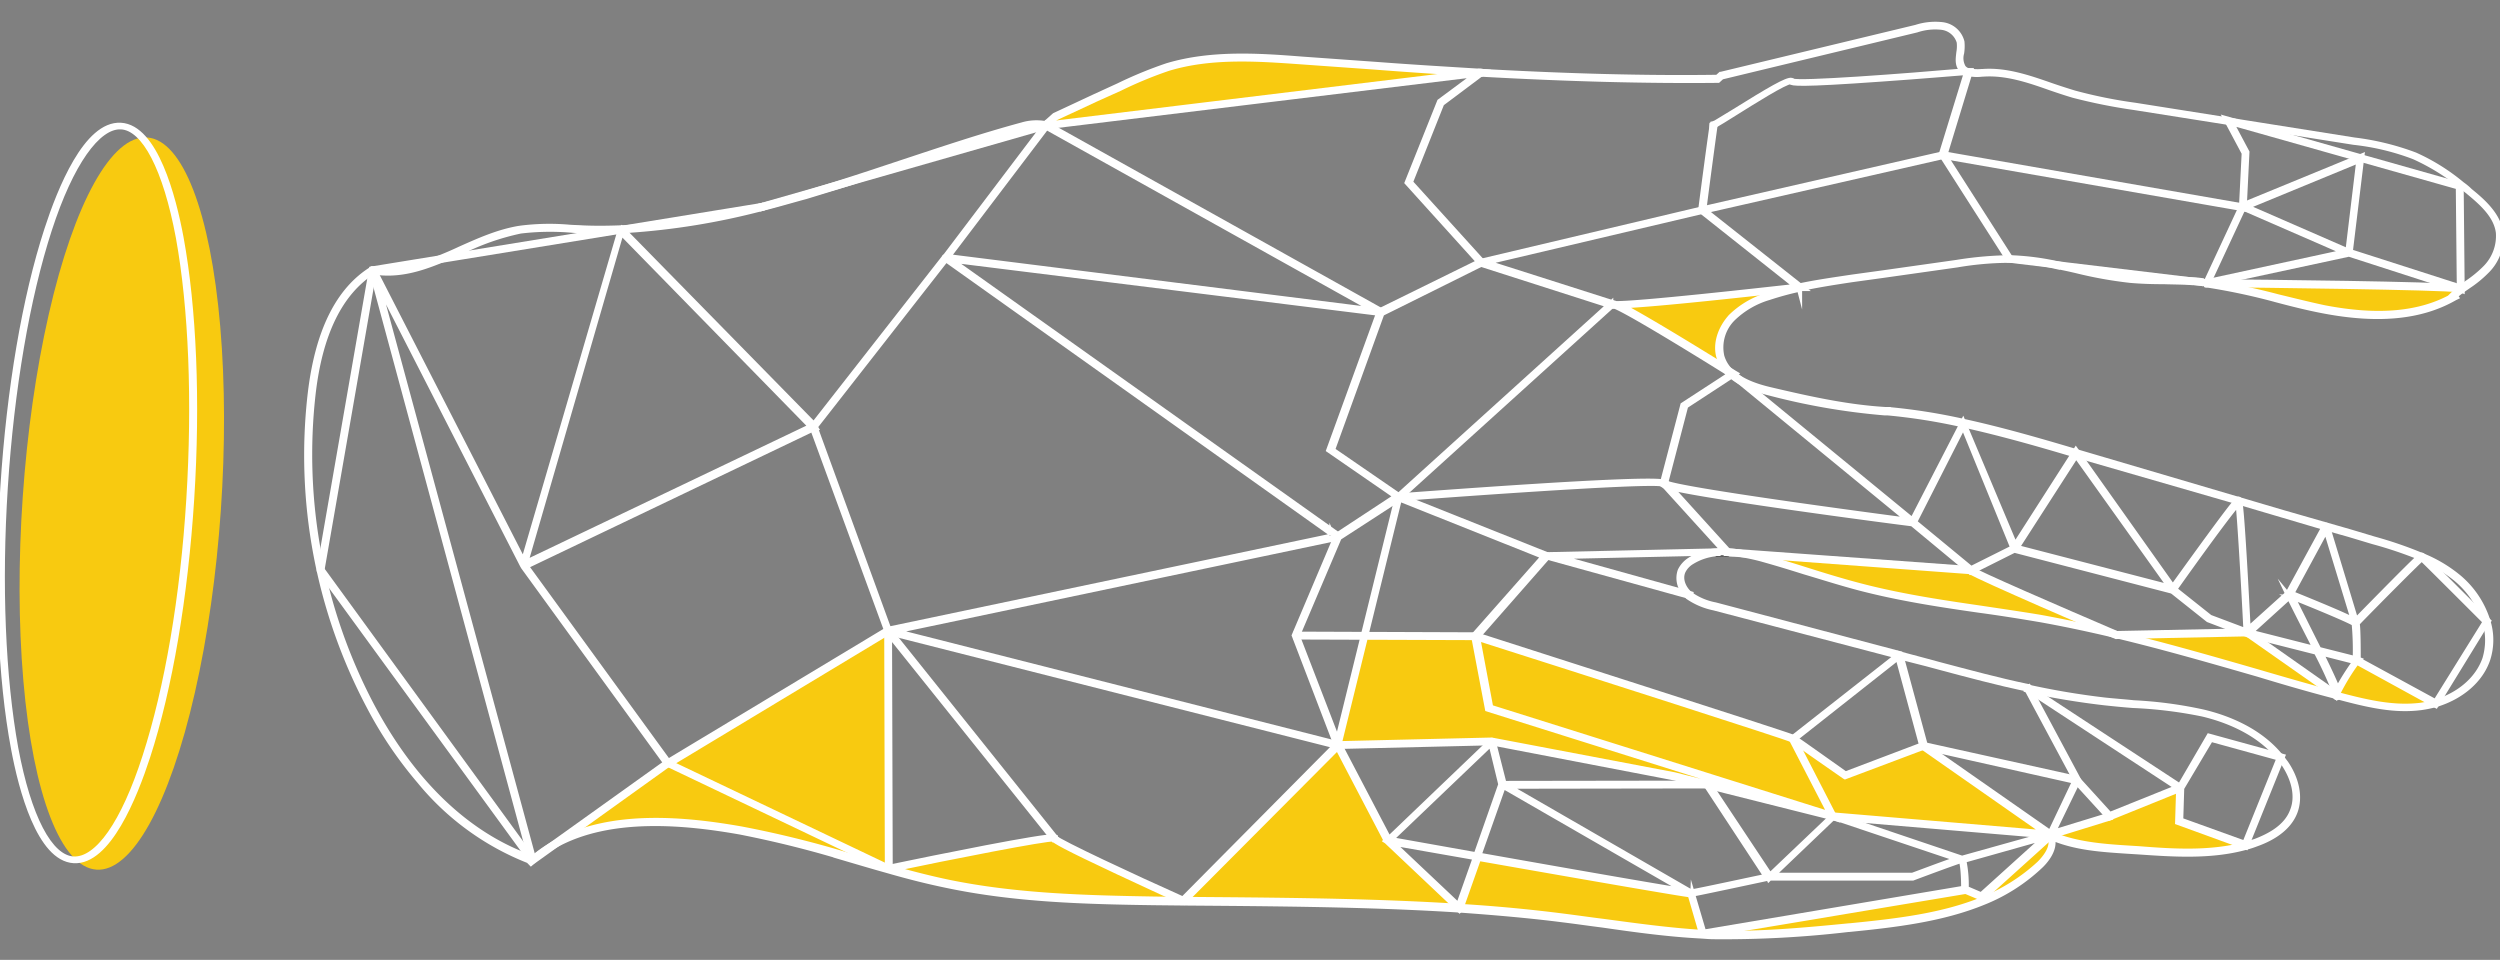 <svg id="Layer_1" data-name="Layer 1" xmlns="http://www.w3.org/2000/svg" viewBox="0 0 478.45 183.7"><rect x="0" y="0" width="478.45" height="183.7" fill="#808080" stroke="none"/><defs><style>.cls-1{fill:#f8ca10;}.cls-2{fill:#fff;}.cls-2,.cls-4{stroke:#fff;}.cls-2,.cls-3,.cls-4{stroke-miterlimit:10;}.cls-3{stroke:#000;}.cls-4{fill:none;}</style></defs><title>icon-white-left-hand</title><ellipse class="cls-1" cx="23.31" cy="96.37" rx="70.23" ry="19" transform="translate(-74.44 112.97) rotate(-86.04)"/><path class="cls-1" d="M422.89,54.45c1.39,0,43.69.38,48.19.95h0l.38.12A13,13,0,0,0,470,56.73l.19.19c-7.4,4.3-16.59,4-25,2.4C437.71,57.8,430.43,55.33,422.89,54.45Z"/><path class="cls-1" d="M466.58,134.87h0a21.75,21.75,0,0,1-2.78.57c-5.38.7-10.83-.7-16.09-2.09.13,0,.07-.19-.06-.57.51-1.65,3.74-6.21,3.74-6.21Z"/><path class="cls-1" d="M447.65,133.29l.06.06c-14-3.8-28-8.23-42.17-11.59l24.95-.5Z"/><path class="cls-1" d="M309.6,58.56c4.94.13,34.13-3.23,35.15-3.35q-3,.65-5.83,1.58a17.37,17.37,0,0,0-7,4.05,8,8,0,0,0-2.21,7.54A7.08,7.08,0,0,0,332,71.8C332,71.86,313.46,60.21,309.6,58.56Z"/><path class="cls-1" d="M417.51,157.35l12.66,4.56h0c-6.58,1.77-13.61,1.33-20.45.82-5.76-.44-11.59-.57-16.85-2.91l11.4-3.48,13.49-5.45Z"/><path class="cls-1" d="M283.76,14.11,200.62,24.18l1.83-1.65,12.29-5.7a86.49,86.49,0,0,1,9.18-3.8c8.23-2.47,17-1.9,25.65-1.26l14,1C270.28,13.29,277.05,13.73,283.76,14.11Z"/><path class="cls-1" d="M368.56,143l24.25,17-41.6-3.55-7.67-14.82c.7.51,10,7,10,7Z"/><path class="cls-1" d="M379.7,171.79l13.11-11.91c1.08,1.9-.38,4.18-2,5.7A34,34,0,0,1,380,172.49Z"/><path class="cls-1" d="M332.52,106l45.09,3.3c.7.76,27.93,12.41,27.93,12.41-4.88-1.2-9.75-2.22-14.69-3.1-10.89-1.9-21.91-2.92-32.61-5.58-6.65-1.64-13.11-3.92-19.64-5.82A46.71,46.71,0,0,0,332.52,106Z"/><path class="cls-1" d="M376.54,170.46l3.16,1.33.32.7c-7.85,3.23-16.91,4.3-25.52,5.13s-17.16,1.7-25.77,1.39c-.83,0-1.59-.07-2.41-.13Z"/><path class="cls-1" d="M343.54,141.58l7.67,14.82-65.8-20.64L282.81,122C282.88,122,342.85,141.08,343.54,141.58Z"/><polygon class="cls-1" points="321 148.74 285.92 142.09 256.47 142.79 261.6 121.89 282.88 121.95 285.47 135.69 351.21 156.34 327.21 150.32 321 148.74"/><path class="cls-1" d="M324,171.09l2.28,7.79c-8.87-.5-17.61-2-26.41-3.1q-10.06-1.23-20.14-1.9l3.42-9.82C300,167.1,323.34,171.16,324,171.09Z"/><path class="cls-1" d="M256.47,142.79l9.63,18.3,13.61,12.85c-17.54-1.14-35.14-1.14-52.75-1.33Z"/><path class="cls-1" d="M227,172.61l-5.44-.06c-13.3-.19-26.6-.57-39.58-3.23-3.8-.76-7.6-1.77-11.34-2.85,0,0,30.84-6.4,31.66-5.83h0C202.2,161.4,227,172.61,227,172.61Z"/><polygon class="cls-1" points="170.41 120.94 170.54 166.41 128.24 146.27 170.41 120.94"/><path class="cls-1" d="M170.54,166.41c-9.37-2.66-18.68-5.77-28.24-7.41-11.66-2-25.46-3-35.53,2.66l21.47-15.39Z"/><path class="cls-2" d="M80.3,149.5a76.85,76.85,0,0,1-9.63-14.25,102.74,102.74,0,0,1-11.27-60c1.4-11.78,5.32-19.76,11.78-23.75l.06-.06h.07c4.75.82,8.93-.51,12.85-2.09,1.27-.51,2.6-1.08,3.8-1.65,3.68-1.64,7.47-3.35,11.53-4a43.67,43.67,0,0,1,9.56-.19c.82.06,1.58.06,2.41.12,2.78.13,5.7.07,8.55-.06a134.08,134.08,0,0,0,25.64-4.18l.13.51a136.51,136.51,0,0,1-25.71,4.18,77.29,77.29,0,0,1-8.61.06c-.83,0-1.59-.06-2.41-.13a48,48,0,0,0-9.44.19,47,47,0,0,0-11.39,4c-1.27.57-2.54,1.14-3.87,1.65-3.73,1.52-8.17,3-13,2.15C65.1,56,61.24,63.82,59.91,75.34A103.06,103.06,0,0,0,71.12,135c10,18.8,22.16,26.21,30.52,29.13h.06l.19.19a25.17,25.17,0,0,1,4.31-3c10.77-6.08,25.52-4.44,35.65-2.66A197,197,0,0,1,163.26,164c2.28.63,4.62,1.33,6.9,2,4.43,1.26,8,2.15,11.33,2.85,12.92,2.66,26.09,3,39.52,3.23l5.44.06,7.48.06c14.88.13,30.27.32,45.27,1.27,7.22.44,13.81,1.08,20.21,1.9,2.53.32,5.13.7,7.59,1,6.15.83,12.54,1.71,18.81,2.09.83.06,1.59.06,2.41.13,8.55.25,17.22-.57,25.65-1.39H354c9-.89,17.73-1.9,25.46-5.07a35.25,35.25,0,0,0,10.83-6.84c.76-.76,3.16-3.29,1.9-5.38l-.38-.64.69.32c4.63,2,9.76,2.41,14.7,2.72l2.09.13c6.45.51,13.74,1,20.39-.82l1.9-.57c2.66-1,6.07-2.73,7.21-6,1-2.59.32-5.82-1.7-8.86-.26-.32-.51-.7-.83-1.08-4-5.06-10.26-7.41-14.75-8.48A83.28,83.28,0,0,0,408.26,135c-1.77-.13-3.67-.32-5.44-.51A151.31,151.31,0,0,1,387.87,132l.13-.51A146.67,146.67,0,0,0,402.88,134c1.77.19,3.67.32,5.45.51a80.38,80.38,0,0,1,13.29,1.77c4.56,1.08,10.9,3.49,15,8.68.32.38.57.76.83,1.08,2.15,3.16,2.78,6.58,1.77,9.3-1.27,3.42-4.81,5.26-7.54,6.21a17.19,17.19,0,0,1-2,.63c-6.78,1.84-14.12,1.27-20.58.83l-2.09-.13c-4.81-.32-9.75-.63-14.25-2.53.7,2.28-1.52,4.68-2.28,5.38a34.42,34.42,0,0,1-11,7c-7.79,3.16-16.53,4.24-25.59,5.13h-.12a204.5,204.5,0,0,1-25.71,1.39c-.83,0-1.59-.07-2.41-.13-6.33-.32-12.73-1.2-18.87-2.09-2.47-.31-5.07-.69-7.6-1-6.4-.82-13-1.39-20.14-1.9-15.07-.95-30.39-1.14-45.28-1.27l-7.47-.06-5.44-.06c-13.49-.19-26.66-.57-39.65-3.3-3.35-.69-7-1.58-11.39-2.85-2.28-.63-4.63-1.33-6.91-2a203.14,203.14,0,0,0-21.34-5.39c-10.07-1.77-24.69-3.35-35.33,2.6a24.74,24.74,0,0,0-4.44,3.17l-.19.19-.44-.45A51.13,51.13,0,0,1,80.3,149.5Z"/><path class="cls-2" d="M145.84,39.88l-.12-.5c2.72-.7,5.57-1.46,8.42-2.35l5.76-1.77c4.24-1.33,8.61-2.79,12.79-4.18,7.47-2.47,15.2-5.07,22.93-7.16a9.62,9.62,0,0,1,4.43-.25l1.77-1.58h0l7.6-3.55,4.69-2.15a79,79,0,0,1,9.24-3.8c8.42-2.53,17.61-1.9,25.71-1.27l14,1c7.47.57,14.06.95,20.2,1.33v.5c-6.14-.31-12.73-.76-20.2-1.33l-14-1c-8.1-.57-17.22-1.27-25.52,1.27a77.43,77.43,0,0,0-9.18,3.8L209.67,19l-7.6,3.54-1.9,1.71h-.12a8.41,8.41,0,0,0-4.31.19c-7.72,2.16-15.45,4.69-22.92,7.16C168.64,33,164.33,34.5,160,35.83l-5.77,1.77C151.41,38.36,148.63,39.19,145.84,39.88Z"/><path class="cls-2" d="M283.32,14.17v-.5c17,.95,31.79,1.33,45.34,1.14l.64-.57h.06l37.36-9a11.93,11.93,0,0,1,5-.5A4.38,4.38,0,0,1,375.46,8a8.59,8.59,0,0,1-.06,2.15,3.6,3.6,0,0,0,.31,2.73,1.78,1.78,0,0,0,1.08.69,8.58,8.58,0,0,0,2.53.13h.19c4.44-.32,8.8,1.2,13,2.66,1.46.51,3,1,4.5,1.46a91.49,91.49,0,0,0,11.59,2.34l18,2.85,23.94,3.8a50.23,50.23,0,0,1,11.65,2.85,38.75,38.75,0,0,1,9,5.63,11.3,11.3,0,0,1,1.46,1.21l.06.06c2.6,2.09,5.45,4.69,5.89,8.11a9.08,9.08,0,0,1-2.72,7.21,21.65,21.65,0,0,1-3.48,2.85c-.45.32-.83.57-1.27.89s-.89.7-1.27,1l.19.26-.25.12c-6.39,3.68-14.63,4.5-25.2,2.47-3-.57-6-1.33-8.87-2.09a121.05,121.05,0,0,0-13.3-2.85l.07-.5a122.88,122.88,0,0,1,13.42,2.78c2.91.7,5.89,1.46,8.87,2.09,10.32,2,18.36,1.27,24.57-2.21l-.13-.13.19-.19c.44-.38.89-.76,1.46-1.2s.82-.64,1.26-1a22.9,22.9,0,0,0,3.42-2.79,8.71,8.71,0,0,0,2.6-6.84c-.38-3.23-3.17-5.7-5.7-7.79l-.06-.06c-.51-.38-1-.82-1.46-1.2A41.86,41.86,0,0,0,462,30a46.22,46.22,0,0,0-11.53-2.78l-23.94-3.8-18-2.85a106.1,106.1,0,0,1-11.72-2.34c-1.52-.45-3-.95-4.49-1.46-4.12-1.46-8.42-2.91-12.79-2.6h-.19a7.43,7.43,0,0,1-2.66-.12,2.65,2.65,0,0,1-1.4-.89c-.69-.89-.5-2-.38-3.1a7.05,7.05,0,0,0,.07-2,4,4,0,0,0-3.36-2.85,11.22,11.22,0,0,0-4.81.51c-12.41,3-24.89,6-37.3,9l-.7.64h-.06C315.17,15.5,300.29,15.12,283.32,14.17Z"/><path class="cls-2" d="M344.37,55.27l-.13-.51c3.23-.69,6.4-1.14,10.2-1.71l5.95-.82,14.12-2a68.27,68.27,0,0,1,10.19-.89,49,49,0,0,1,8.11.95c1.58.32,3.23.7,4.81,1a78.43,78.43,0,0,0,10.2,1.84c2.09.19,4.3.25,6.39.25,1.78,0,3.61.07,5.45.19a13.83,13.83,0,0,1,1.58.13l-.06.51a11.88,11.88,0,0,0-1.58-.13c-1.78-.13-3.68-.13-5.45-.19-2.09,0-4.3-.06-6.46-.25a79.33,79.33,0,0,1-10.26-1.84c-1.58-.38-3.16-.7-4.75-1a42.29,42.29,0,0,0-8-1,60.34,60.34,0,0,0-10.13.88l-14.12,2-5.95.82C350.7,54.07,347.53,54.57,344.37,55.27Z"/><path class="cls-2" d="M330.37,105.93v-.51a16.4,16.4,0,0,1,1.71.13,38.18,38.18,0,0,1,6.08,1.27c2.47.69,4.94,1.45,7.35,2.21,4,1.27,8.17,2.54,12.28,3.55,7,1.71,14.12,2.79,21.09,3.8,3.8.57,7.72,1.14,11.52,1.77,4.56.83,9.38,1.84,14.7,3.11,9,2.15,18.23,4.81,27,7.34,4.94,1.46,10.06,2.91,15.13,4.31,5.7,1.52,10.77,2.72,16,2.09a20.85,20.85,0,0,0,2.72-.57c4.75-1.4,8.3-4.5,9.63-8.36a12.4,12.4,0,0,0,0-7.09,17.66,17.66,0,0,0-5.58-8.24,28,28,0,0,0-6.71-4,78,78,0,0,0-9.18-3.1l-4.62-1.39L445.05,101l-8.35-2.47-8.36-2.47-31.16-9c-7-2.09-14.31-4.18-21.53-5.77A112.66,112.66,0,0,0,361.27,79h-.57a128.24,128.24,0,0,1-21.78-3.73c-3.42-.83-5.89-1.9-7.53-3.29a7.35,7.35,0,0,1-2.39-3.6c-.76-2.47.19-5.51,2.28-7.79a17,17,0,0,1,7.09-4.12,57.1,57.1,0,0,1,5.89-1.64l.13.5a59.1,59.1,0,0,0-5.83,1.59,16.73,16.73,0,0,0-6.9,4,7.8,7.8,0,0,0-2.15,7.28,6.64,6.64,0,0,0,2.21,3.29c1.65,1.4,4,2.41,7.35,3.17,7.28,1.71,14.44,3.29,21.72,3.73h.57a113.55,113.55,0,0,1,14.44,2.28c7.28,1.59,14.5,3.68,21.53,5.77l31.15,9.18,8.36,2.47,8.36,2.4,4.43,1.27,4.63,1.39a76.85,76.85,0,0,1,9.24,3.17,26.39,26.39,0,0,1,6.84,4,17.78,17.78,0,0,1,5.76,8.49,12.1,12.1,0,0,1,0,7.34c-1.33,4-5.06,7.22-9.94,8.68a22.26,22.26,0,0,1-2.79.57c-5.31.7-10.44-.57-16.14-2.09C442.14,132,437,130.5,432.07,129c-8.8-2.53-18-5.19-27-7.34-5.32-1.27-10.13-2.28-14.69-3.1-3.8-.64-7.72-1.27-11.52-1.78-7-1-14.19-2.09-21.16-3.8-4.17-1-8.29-2.34-12.34-3.54-2.41-.76-4.88-1.52-7.35-2.22a39.51,39.51,0,0,0-6-1.27C331.51,106,330.94,105.93,330.37,105.93Z"/><path class="cls-3" d="M328.79,106l-.06-.5h1.64v.5A7,7,0,0,0,328.79,106Z"/><path class="cls-2" d="M322.52,113.59a4.29,4.29,0,0,1-.95-4.37,5,5,0,0,1,1.9-2.09,11.07,11.07,0,0,1,5.26-1.71l.06.51a10.82,10.82,0,0,0-5,1.58,4.34,4.34,0,0,0-1.71,1.84c-.7,1.58.19,3.42,1.45,4.43a12.12,12.12,0,0,0,4.75,2l35.21,9.31-.13.51L328,116.32a13.51,13.51,0,0,1-4.94-2.09A4.69,4.69,0,0,1,322.52,113.59Z"/><path class="cls-2" d="M101.83,165l-.13-.19L61.11,109.16V109l10-57.5,74.6-12.15,54.4-15.55,83.21-10.13.7.06-8.11,6.08-6,15.07,14,15.45L264.45,60,255,86.11l13.17,9.06-11.9,7.72-8,18.81,8.1,21-.12.13-29.7,29.83-.19-.07c-.06,0-6.27-2.85-12.35-5.7-10.39-4.87-12.16-5.95-12.41-6.33-1.21-.19-19.44,3.36-31.41,5.89h-.06l-42.24-20.14ZM61.62,109l40.27,55.29,25.84-18.49.13.06L170.1,166c9.11-1.9,30-6.14,31.66-5.82h0l.19.06v.13c.88.88,14.94,7.47,24.44,11.71l29.32-29.57-8-20.9,8.1-19.12.07-.07L267.17,95l-12.85-8.87L264,59.51l19.06-9.37-13.74-15.2,6.2-15.51,7-5.19-82.26,10-54.4,15.58L71.56,51.91Z"/><path class="cls-2" d="M422.38,54.45l.07-.51h.44c10.2.06,43.76.44,47.81,1l-.06.51c-4-.51-37.55-.89-47.75-1Z"/><path class="cls-2" d="M422.45,54.45l-.13-.51,26.34-5.7L428.59,39.5,452,29.88l-2.22,18.3,20.9,6.71-.13.51-21-6.78Zm29-23.75-21.53,8.87,19.44,8.48Z"/><path class="cls-2" d="M327.65,24.18V24h.25v-.26c.26-.06,2-1.2,3.93-2.34,6.71-4.18,10.26-6.27,11.08-6,.06,0,.19.06.19.12,1.27.57,20.77-.88,33.63-2h.38l-4.94,16.21,12.6,19.69,37.49,4.5L429,39.44l.51-10.13L426,22.72l45,12.73v.19l.19,19.63v.32l-.7-.26.13-.5h.06l-.19-19.06L427,23.48l3,5.64-.51,10.38-.13.19-6.84,14.69-1.45-.19-36.67-4.43-.06-.13-12.79-20V29.5l4.81-15.64c-1.71.12-9.06.76-16.34,1.26-15.89,1.14-17.1.83-17.35.51-1-.06-7.22,3.86-10.64,6-4.05,2.54-4.11,2.54-4.3,2.41Z"/><path class="cls-2" d="M295.8,106.18l34.07-.76L318.15,92.51l3.93-15,9.05-5.89c-2.53-1.58-18.36-11.46-22-13-.57,0-.76-.06-.82-.19l-.06-.12v-.13a.21.21,0,0,1,.19-.19c.12-.06.31-.06.82.13,4.43.06,27-2.47,34.51-3.3L325.5,40.33V40.2c.19-1.65,2.09-16,2.21-16.34l.51.13c-.06.31-1.46,10.64-2.15,16.15l19.06,15.07h-1c-6.58.76-27.54,3.1-33.81,3.29,5.25,2.66,20.77,12.35,21.46,12.79l.32.19-9.5,6.21-3.8,14.56.07.07,12.22,13.48h-2.15l-31.1.7,25.71,7.16-.12.5-27.49-7.6a.28.28,0,0,1-.25-.25c-.13-.06,0-.13.13-.13Z"/><path class="cls-2" d="M318.66,92.38h0c2.53,1.39,40.33,6.4,46.6,7.22L331.39,71.8l.31-.38L366,99.54l9.69-18.81,9.94,23.62,11.65-18.18,18.56,26.16C428,95.42,428.27,95.48,428.46,95.55s.51.12,1.78,24.88l7.66-6.9,7-12.86a.3.3,0,0,1,.38-.12c.07.06.13.12.13.19l5.45,18c12.35-12.6,12.47-12.54,12.66-12.47s.19.06,12.54,12.41l.13.13L476,119l-9.82,16-15.13-8.3a41.3,41.3,0,0,0-3.61,5.89c.13.38.13.57,0,.76l-.13.13h-.12c-.13,0-.19-.07-.26-.19a1.16,1.16,0,0,1,0-.64,80.67,80.67,0,0,0-3.61-7.85l-13.23-3.35h0l-.32-.13h0l-7.15-2.72-6.78-5.39-.13-.06-.12-.06-30-7.79h-.13l-.12.06-8.23,4.12-.13-.13-11-9.12c-2.66-.31-44.77-5.82-47.56-7.34a.53.53,0,0,1-.25-.26c-2.47-.82-46.42,2.47-50.53,2.79l-.07-.51c.64,0,50-3.86,51.11-2.53h0Zm57.07-10.83L366.4,99.91l10.83,8.93,8-4Zm21.6,5.64L386,104.79l29.32,7.6Zm31,9.18c-1.52,1.58-7.86,10.32-12.16,16.4l6.77,5.38,6.91,2.6C429.4,111.75,428.64,98.75,428.33,96.37Zm9.81,17.86L430.68,121l12.47,3.17c-2.21-4.31-4.49-8.8-5.06-10Zm6,10.7c1.65,3.35,2.73,5.7,3.23,7a46.68,46.68,0,0,1,3.36-5.32Zm-5.44-10.7c.82,1.58,3,6,5.06,10.07l7,1.77a55.73,55.73,0,0,0-.19-6.59v-.12c-.45-.45-7.29-3.3-11.91-5.13Zm6.46-12.8-6.59,12.16c3.93,1.59,9.82,4,11.84,5.07Zm5.95,17.93c.19,1.07.19,5.51.19,6.83l.19.07-.06.06,14.69,8L475.64,119c-3.23-3.23-11-11-12.16-12.1-1.14,1-7.85,7.73-12.41,12.42Z"/><path class="cls-2" d="M267.49,95l40.15-36.35a.19.19,0,0,0,.06-.26.17.17,0,0,0-.06-.06.31.31,0,0,0-.13-.06l-24.13-7.73a.36.36,0,0,1-.19-.32c0-.06.07-.12.19-.19l42.24-10,46.23-10.58h.06l58.26,10.14-.06.5-.95-.19L372,29.94h-.13l-46.1,10.51L285.28,50a.36.36,0,0,0-.19.32c0,.06.07.13.19.19l23.24,7.41a.34.34,0,0,1,.19.32c0,.06-.06.06-.06.12L267.87,95.29Z"/><path class="cls-2" d="M330.37,105.93v-.51l1.71.13,45.15,3.29.07.07c.63.63,17,7.72,27.8,12.35l25-.51,17.29,12.16-.26.44-.06-.06-17.1-12-25,.51h0c-2.72-1.14-26.09-11.21-27.93-12.42Z"/><path class="cls-2" d="M248,121.89v-.51l34.51.13c6.14,2,60,19.19,60.73,19.63s8.8,6.21,9.94,7l14.88-5.64h.06L397.5,149l6.27,6.9,12.91-5.19-28.81-18.87c-5.63-1.2-11.33-2.72-16.78-4.18l-2.34-.63-5.45-1.39.13-.51,5.44,1.45,2.35.64c5.51,1.45,11.21,3,16.84,4.18h.06l.07.06,29,19,5.57-9.56,14.06,3.86-7,17.35-13.05-4.75.19-6.2-13.3,5.38-6.39-7L368.11,143l-15,5.64-.13-.07c-.13-.06-9.31-6.52-10-7-1-.5-40-13-60.6-19.56Zm169.52,28.94-.19,6.14,12.28,4.43,6.59-16.33-13.11-3.61Z"/><path class="cls-2" d="M255.71,142.85l.06-.32,11.72-47.62h.32l28.62,11.4-13.68,15.58,2.53,13.49,65,20.45-7.47-14.44.19-.12,20-15.71a.58.58,0,0,1,.76.07c.07.06.07.12.13.19l4.56,16.84,23.94,16.72,4.81-10.13-9.37-17.48.44-.26,9.5,17.74-4.88,10.06L403.7,156l.13.51L392.56,160h-.26l-41.09-3.48.06.12-.63-.19-30.21-7.59-35-6.72Zm12.1-47.37-11.53,46.86,29.19-.69,35,6.65,21.79,5.5-57.57-18.11-2.66-14,.07-.13,13.3-15.07Zm75.61,46,7.47,14.5,40.53,3.42-23.56-16.47-4.62-17.09Z"/><path class="cls-2" d="M101.64,164.7,71.18,52a.29.29,0,0,1,.15-.37h0a.27.27,0,0,1,.36.13.14.14,0,0,1,0,.06h0l28.18,55a.3.3,0,0,0,.38.13c.06-.07.13-.07.13-.19l18.3-62.63.32-.38L155.53,81a.24.24,0,0,0,.32.06l.06-.06h0l24.76-31.66.06-.13.13-.12.19-.19,19.13-25.27.18.13,64,35.71a.31.31,0,0,1,.13.38.26.26,0,0,1-.25.13l-81.1-10.09c-.13,0-.32.06-.32.25s0,.19.13.25l73.27,52.06c.12.06.12.25.06.38a.35.35,0,0,1-.19.12l-83.78,17.61c-.12.06-.25.19-.19.32a.21.21,0,0,0,.19.19l84,21.34.06.12,9.25,17.67a.3.3,0,0,0,.38.13.06.06,0,0,0,.06-.06h0l19.32-18.49a.25.25,0,0,1,.34,0l0,0c.06.07.06.07.06.13l2,7.85c0,.13.13.19.26.19l38.82-.06a.41.41,0,0,1,.25.13l11.4,17.16a.24.24,0,0,0,.32.1l.06,0H339l11.91-11.34.12.07,24.38,8.23h.19l16.78-4.69a.25.25,0,0,1,.31.16v0a.59.59,0,0,1-.06.32l-13.05,11.78a.26.26,0,0,1-.31.06l-3-1.26H376L325.81,179l-.12-.13v-.06l-2.16-7.41c-.06-.13-.12-.19-.25-.19-1.39-.19-7.73-1.2-40.09-6.9a.34.34,0,0,0-.31.19l-3.36,9.5-.19.19-13.87-13.11h0l-.06-.07-.19-.12.06-.07L255.9,142.9a.35.35,0,0,0-.19-.12L170.1,121.07h-.19L128,146.33a.29.29,0,0,1-.38-.06L100.2,108.53h0l-.19-.32L73.46,56.35a.37.37,0,0,0-.38-.19c-.19,0-.19.19-.19.38h0l29.26,108Zm-.82-56.17,26.91,37c.06.13.25.13.38.07l41.35-24.89a.23.23,0,0,0,.14-.29v0l-13.93-38a.32.32,0,0,0-.38-.19h0l-54.34,26c-.19.06-.25.19-.12.38ZM118.74,45l-18,62.12a.25.25,0,0,0,.16.31h.22l53.7-25.65a.3.3,0,0,0,.13-.38.06.06,0,0,0-.06-.06L119.18,44.82a.25.25,0,0,0-.35,0l0,0C118.8,44.89,118.74,44.89,118.74,45ZM156,81.8l14,38.38a.36.36,0,0,0,.32.19l84.41-17.73c.13-.07.25-.19.19-.32a.29.29,0,0,0-.13-.19L181.24,49.82c-.13-.06-.32-.06-.38.07L156,81.68l.07.12Zm126.08,82.26-14.75-2.59c-.13,0-.32.06-.32.19s0,.19.07.25L278.83,173c.12.13.31.13.37,0a.19.19,0,0,0,.07-.12l3-8.49c.07-.13,0-.25-.19-.32Zm2.92-21.4-18.49,17.67a.24.24,0,0,0-.06.32l.06.06c.06.06.06.06.12.06l15.64,2.79a.36.36,0,0,0,.32-.19l4.62-13.17V150l-1.77-7.29c-.06-.12-.19-.25-.32-.19a.13.13,0,0,1-.12.14ZM200.11,24.56,181.75,48.75a.28.28,0,0,0,.06.38c.06,0,.06.06.13.06l79.66,10c.13,0,.32-.07.32-.26a.34.34,0,0,0-.13-.25l-61.3-34.2C200.3,24.43,200.17,24.43,200.11,24.56Zm87.45,126.27-4.43,12.54a.28.28,0,0,0,.17.37h.08c22.8,4.05,33.19,5.82,37.49,6.52.13,0,.32-.06.32-.25a.48.48,0,0,0-.13-.32L288,150.64a.5.5,0,0,0-.45.19Zm38.95-.44-37,.06a.27.27,0,0,0-.26.25.33.33,0,0,0,.13.26l34.13,19.69c.07,0,.13.06.19.06,1.59-.25,11.21-2.34,14-2.91a.25.25,0,0,0,.2-.29v0c0-.06,0-.06-.07-.06L326.7,150.51C326.7,150.39,326.57,150.39,326.51,150.39Zm-2.53,21,2,6.78a.36.36,0,0,0,.32.19l49.26-8.3a.27.27,0,0,0,.26-.25c0-2.28-.19-4.75-.51-5.13h0c-.76.19-5.89,2.09-9.25,3.35H338.67l-.13.13-.06-.13c-1.52.32-11.53,2.47-14.25,3-.19.13-.32.25-.25.38Zm26.72-14.82-11,10.51c-.13.13-.13.32,0,.38a.23.23,0,0,0,.19.07H366c.89-.32,5.32-2,7.79-2.85a.39.39,0,0,0,.19-.38c0-.07-.06-.13-.19-.19L351,156.46a.48.48,0,0,0-.32.13Zm25.14,8.23a22.72,22.72,0,0,1,.44,5.07c0,.13.07.19.19.25L379,171.2c.12.06.19,0,.31-.06L390.53,161a.24.24,0,0,0,.06-.32l-.06-.06c-.06-.06-.19-.12-.25-.06l-14.19,4a.23.23,0,0,0-.25.21v0Z"/><polygon class="cls-2" points="169.84 166.22 169.72 119.99 201.95 160.26 201.57 160.58 201.57 160.58 170.22 121.45 170.35 166.22 169.84 166.22"/><path class="cls-4" d="M36.67,95.48c-1.2,18.75-4.18,36.29-8.42,49.33-2.47,7.6-7.54,20.27-14.12,19.89S4.06,151.08,2.6,143.23C.07,129.74-.63,112,.57,93.2S4.75,56.92,9,43.87c2.47-7.6,7.53-20.26,14.12-19.88S33.19,37.67,34.64,45.52C37.11,59,37.87,76.74,36.67,95.48ZM1,93.2c-1.21,18.75-.45,36.48,2,50,2.47,13.17,6.53,21,11.09,21.21s9.56-6.84,13.67-19.63C32,131.7,35,114.23,36.16,95.48s.45-36.47-2-50c-2.47-13.24-6.53-21-11-21.22s-9.6,7-13.72,19.68C5.2,57,2.22,74.46,1,93.2Z"/></svg>